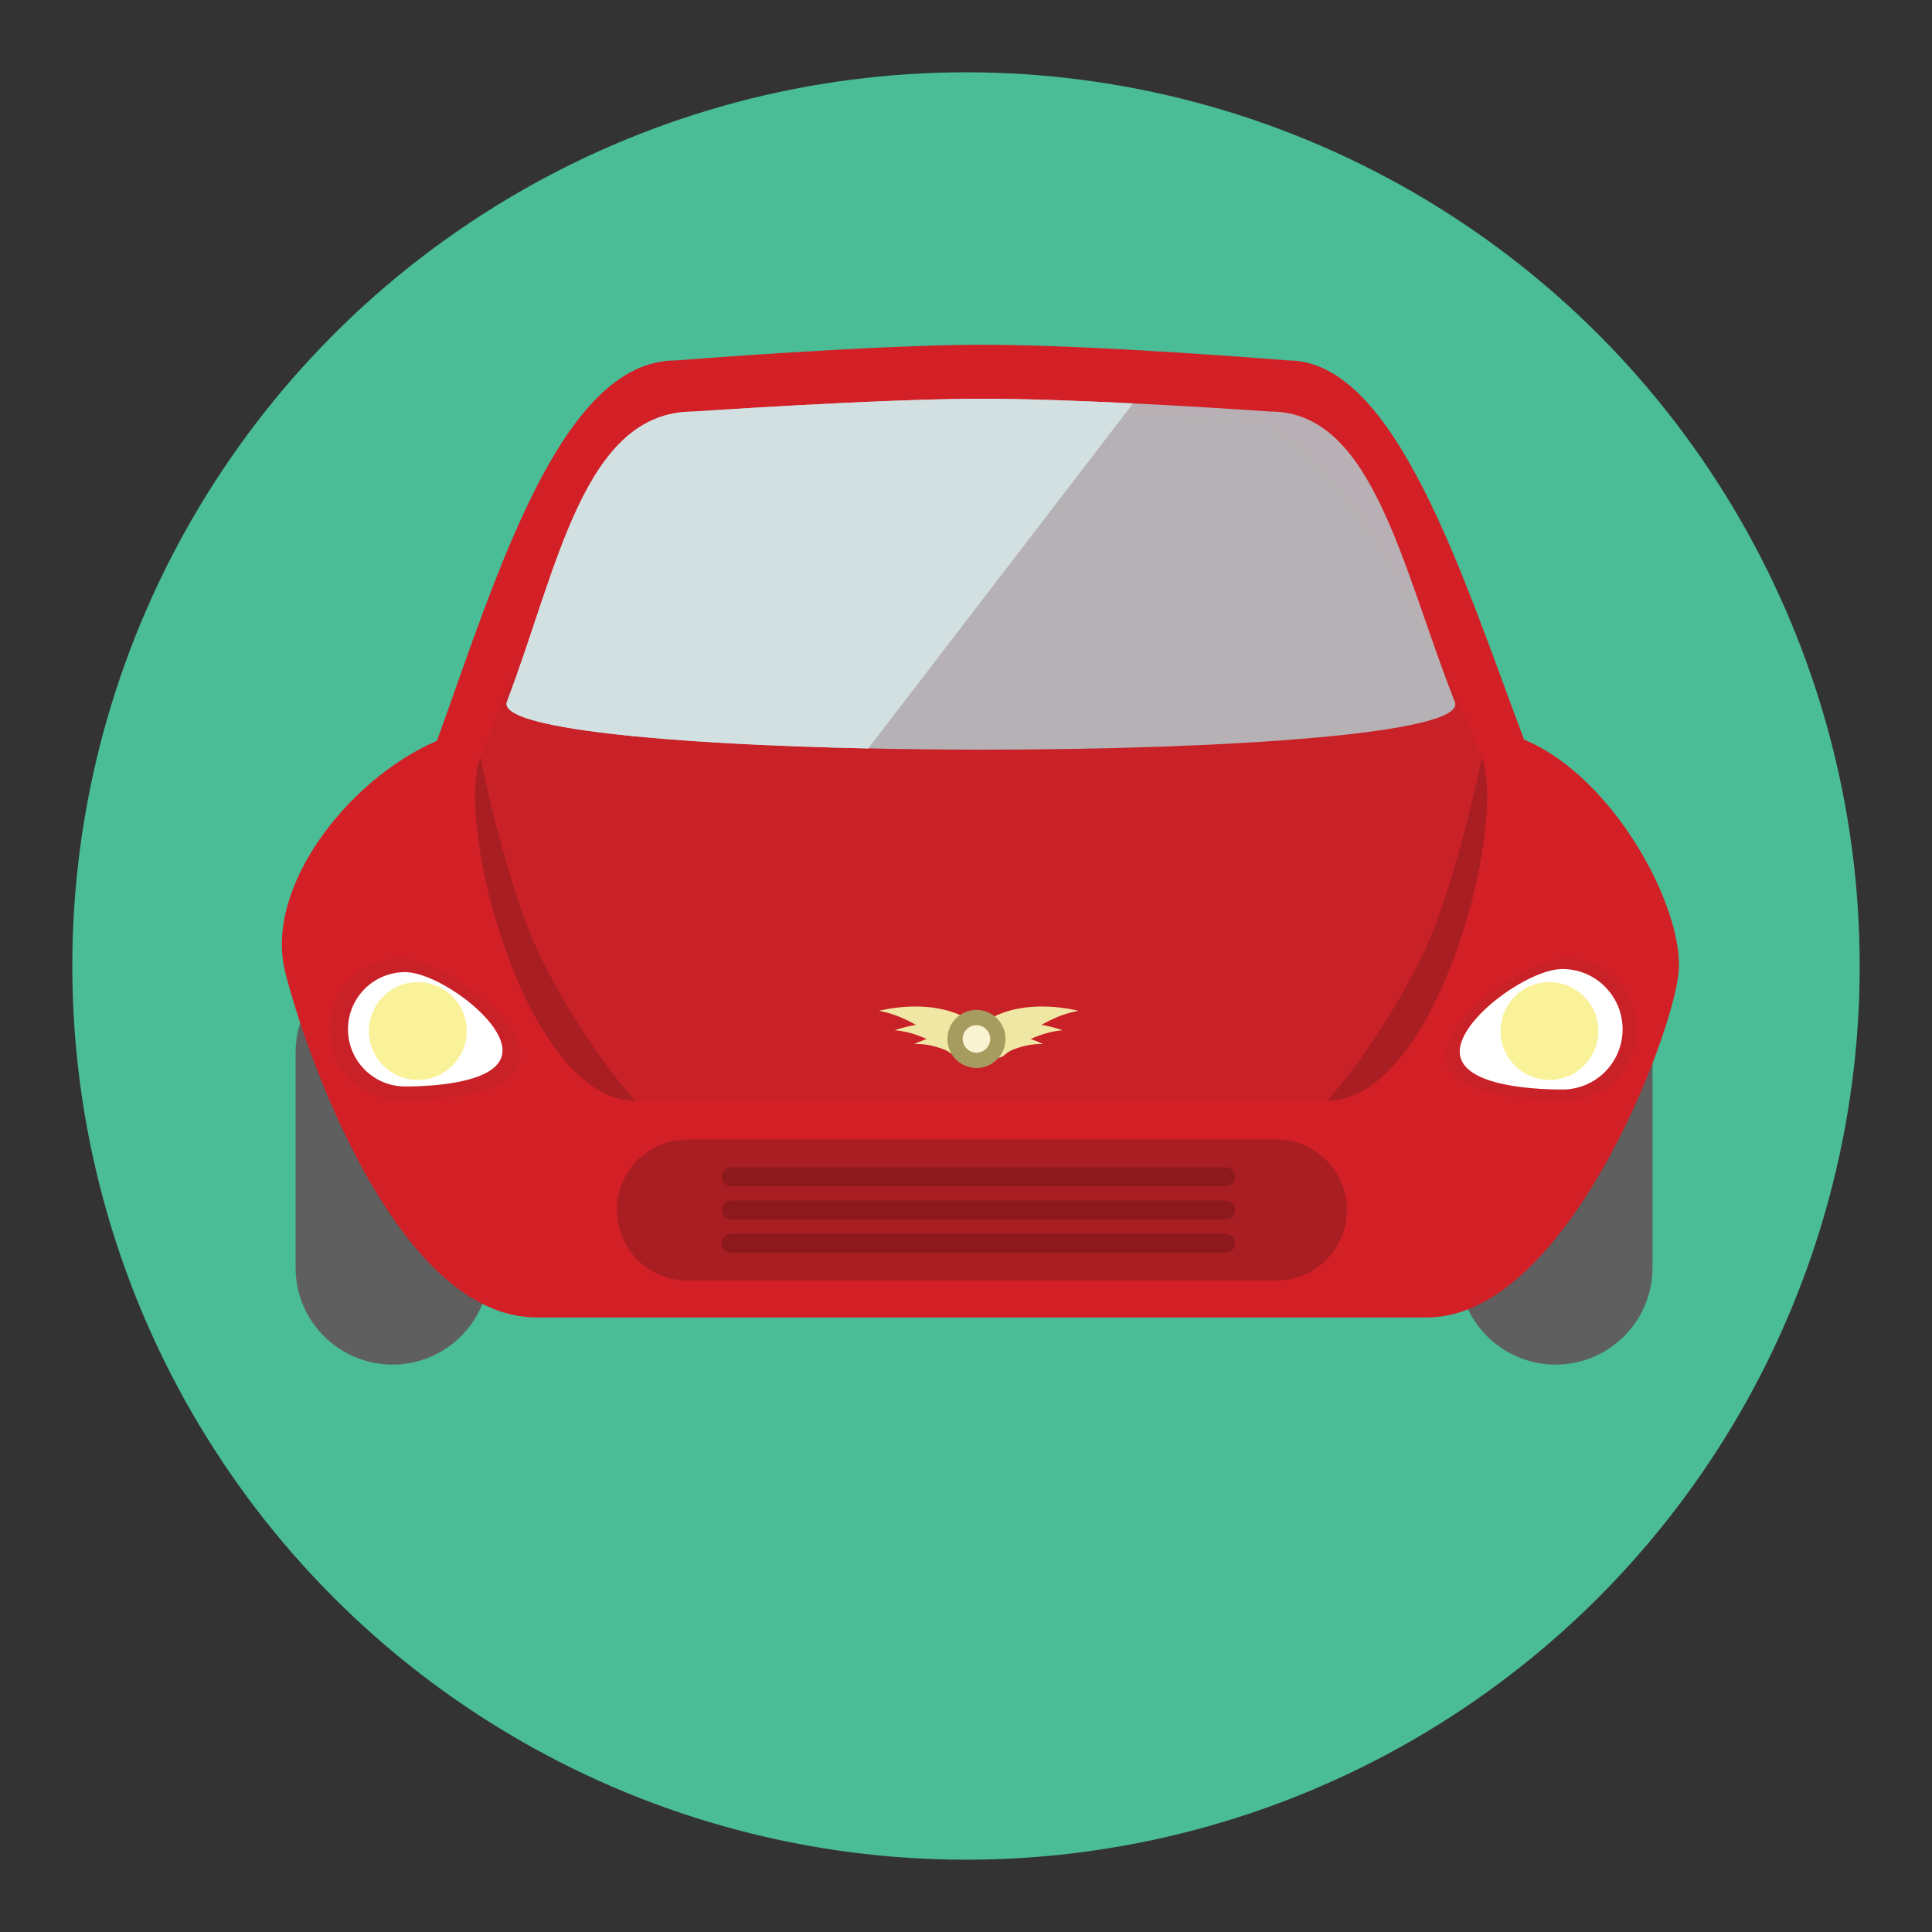<?xml version="1.0" encoding="utf-8"?>
<!-- Generator: Adobe Illustrator 16.0.0, SVG Export Plug-In . SVG Version: 6.00 Build 0)  -->
<!DOCTYPE svg PUBLIC "-//W3C//DTD SVG 1.1//EN" "http://www.w3.org/Graphics/SVG/1.1/DTD/svg11.dtd">
<svg version="1.1" id="Layer_1" xmlns="http://www.w3.org/2000/svg" xmlns:xlink="http://www.w3.org/1999/xlink" x="0px" y="0px"
	 width="136.913px" height="136.914px" viewBox="0 0 136.913 136.914" enable-background="new 0 0 136.913 136.914"
	 xml:space="preserve">
<rect x="0" y="0" width="136.913" height="136.914" fill="#333333" stroke="none"/>
<g>
	<g>
		<g>
			<g>
				<g>
					<circle fill="#4ABC96" cx="68.457" cy="68.457" r="63.333"/>
				</g>
			</g>
		</g>
	</g>
	<g>
		<g>
			<path fill="#5E5F5E" d="M34.684,89.834c0,3.794-3.074,6.868-6.868,6.868l0,0c-3.794,0-6.869-3.074-6.869-6.868V74.612
				c0-3.794,3.075-6.868,6.869-6.868l0,0c3.794,0,6.868,3.074,6.868,6.868V89.834z"/>
			<path fill="#5E5F5E" d="M117.106,89.834c0,3.794-3.075,6.868-6.868,6.868l0,0c-3.795,0-6.869-3.074-6.869-6.868V74.612
				c0-3.794,3.074-6.868,6.869-6.868l0,0c3.793,0,6.868,3.074,6.868,6.868V89.834z"/>
			<path fill="#D32027" d="M108.003,52.41c-4.35-11.551-9.1-26.866-16.703-26.866c0,0-13.561-1.113-21.705-1.113
				c-7.675,0-21.724,1.113-21.724,1.113c-8.155,0-12.724,15.402-16.904,26.952c-6.329,2.735-12.247,10.421-10.763,16.361
				c1.485,5.94,7.979,24.503,17.821,24.503h63.115c9.842,0,17.45-20.048,17.821-24.503S114.439,55.099,108.003,52.41z"/>
			<path fill="#C82127" d="M51.632,29.753c0,0,11.609-0.986,17.949-0.986c6.731,0,17.936,0.986,17.936,0.986
				c6.377,0,13.52,13.736,17.477,23.958C106.887,58.604,101.833,78,94.167,78h-49.17c-7.665,0-12.786-19.407-10.96-24.313
				C37.841,43.464,44.814,29.753,51.632,29.753z"/>
			<path fill="#A81E22" d="M44.998,78c-7.665,0-12.786-19.407-10.96-24.313c0,0,1.872,9.237,4.236,14.058
				C41.369,74.057,44.998,78,44.998,78z"/>
			<path fill="#A81E22" d="M94.058,78c7.664,0,12.785-19.407,10.96-24.313c0,0-1.872,9.237-4.236,14.058
				C97.687,74.057,94.058,78,94.058,78z"/>
			<path fill="#C82127" d="M36.912,74.798c0,2.768-5.771,3.156-8.539,3.156s-5.012-2.245-5.012-5.013
				c0-2.767,2.243-5.012,5.012-5.012S36.912,72.031,36.912,74.798z"/>
			<path fill="#FFFFFF" d="M35.613,74.441c0,2.236-4.664,2.553-6.902,2.553c-2.237,0-4.051-1.816-4.051-4.053
				s1.813-4.051,4.051-4.051C30.949,68.891,35.613,72.205,35.613,74.441z"/>
			<path fill="#A81E22" d="M95.449,85.75c0,2.762-2.238,5.001-5,5.001h-41.73c-2.762,0-5-2.239-5-5.001l0,0c0-2.761,2.238-5,5-5
				h41.73C93.21,80.75,95.449,82.989,95.449,85.75L95.449,85.75z"/>
			<path fill="#C82127" d="M102.441,74.798c0,2.768,5.771,3.156,8.539,3.156s5.012-2.245,5.012-5.013
				c0-2.767-2.243-5.012-5.012-5.012S102.441,72.031,102.441,74.798z"/>
			<path fill="#FFFFFF" d="M103.445,74.522c0,2.358,4.916,2.688,7.273,2.688c2.359,0,4.27-1.911,4.27-4.27
				c0-2.356-1.91-4.27-4.27-4.27C108.361,68.672,103.445,72.166,103.445,74.522z"/>
			<circle fill="#F9F298" cx="29.61" cy="73.064" r="3.465"/>
			<circle fill="#F9F298" cx="109.804" cy="73.064" r="3.465"/>
		</g>
		<path opacity="0.8" fill="#B1D4D7" d="M49.125,29.167c0,0,13.241-0.909,20.474-0.909c7.675,0,20.453,0.909,20.453,0.909
			c7.272,0,9.305,11.129,13.05,20.576c1.793,4.521-68.904,4.508-67.176-0.026C39.53,40.274,41.353,29.167,49.125,29.167z"/>
		<path fill="#D3E0E1" d="M49.125,29.167c0,0,13.241-0.909,20.474-0.909c3.122,0,7.087,0.15,10.696,0.33L61.529,53.041
			c-14.172-0.302-26.331-1.409-25.604-3.324C39.53,40.274,41.353,29.167,49.125,29.167z"/>
		<g>
			<g>
				<path fill="#8D191C" d="M86.853,84.065H51.818c-0.373,0-0.674-0.301-0.674-0.673c0-0.373,0.301-0.673,0.674-0.673h35.035
					c0.373,0,0.675,0.3,0.675,0.673C87.528,83.765,87.226,84.065,86.853,84.065z"/>
			</g>
			<g>
				<path fill="#8D191C" d="M86.853,86.424H51.818c-0.373,0-0.674-0.301-0.674-0.674c0-0.371,0.301-0.673,0.674-0.673h35.035
					c0.373,0,0.675,0.302,0.675,0.673C87.528,86.123,87.226,86.424,86.853,86.424z"/>
			</g>
			<g>
				<path fill="#8D191C" d="M86.853,88.781H51.818c-0.373,0-0.674-0.3-0.674-0.673c0-0.371,0.301-0.673,0.674-0.673h35.035
					c0.373,0,0.675,0.302,0.675,0.673C87.528,88.481,87.226,88.781,86.853,88.781z"/>
			</g>
		</g>
		<g>
			<g>
				<g>
					<path fill="#F1E7A4" d="M76.421,71.635c-2.781,0.489-4.943,2.779-4.943,2.779v-0.003c-0.01,0.003-0.014,0.01-0.022,0.015
						c-0.776,0.435-1.687,0.284-2.038-0.337c-0.348-0.622-0.002-1.479,0.773-1.914C72.878,70.663,76.421,71.635,76.421,71.635z"/>
				</g>
				<g>
					<path fill="#F1E7A4" d="M75.298,73.012c-2.293,0.172-4.235,1.849-4.235,1.849l0,0c-0.006,0.003-0.011,0.007-0.018,0.009
						c-0.665,0.29-1.391,0.096-1.624-0.438c-0.232-0.533,0.117-1.197,0.781-1.489C72.505,71.937,75.298,73.012,75.298,73.012z"/>
				</g>
				<g>
					<path fill="#F1E7A4" d="M73.91,73.987c-1.715-0.078-3.303,0.992-3.303,0.992l-0.001-0.003
						c-0.005,0.001-0.011,0.003-0.015,0.004c-0.518,0.155-1.038-0.054-1.162-0.471c-0.125-0.415,0.195-0.876,0.713-1.033
						C71.937,72.94,73.91,73.987,73.91,73.987z"/>
				</g>
			</g>
			<g>
				<g>
					<path fill="#F1E7A4" d="M62.291,71.635c2.781,0.489,4.943,2.779,4.943,2.779v-0.003c0.009,0.003,0.014,0.01,0.021,0.015
						c0.776,0.435,1.688,0.284,2.038-0.337c0.349-0.622,0.003-1.479-0.772-1.914C65.833,70.663,62.291,71.635,62.291,71.635z"/>
				</g>
				<g>
					<path fill="#F1E7A4" d="M63.413,73.012c2.294,0.172,4.236,1.849,4.236,1.849l0,0c0.006,0.003,0.011,0.007,0.018,0.009
						c0.665,0.29,1.391,0.096,1.624-0.438c0.232-0.533-0.117-1.197-0.781-1.489C66.207,71.937,63.413,73.012,63.413,73.012z"/>
				</g>
				<g>
					<path fill="#F1E7A4" d="M64.802,73.987c1.714-0.078,3.302,0.992,3.302,0.992l0.001-0.003c0.005,0.001,0.011,0.003,0.016,0.004
						c0.518,0.155,1.038-0.054,1.161-0.471c0.126-0.415-0.194-0.876-0.712-1.033C66.775,72.94,64.802,73.987,64.802,73.987z"/>
				</g>
			</g>
			<circle fill="#A69C60" cx="69.198" cy="73.625" r="2.06"/>
			<circle fill="#FAF3D1" cx="69.198" cy="73.625" r="0.975"/>
		</g>
	</g>
</g>
</svg>
